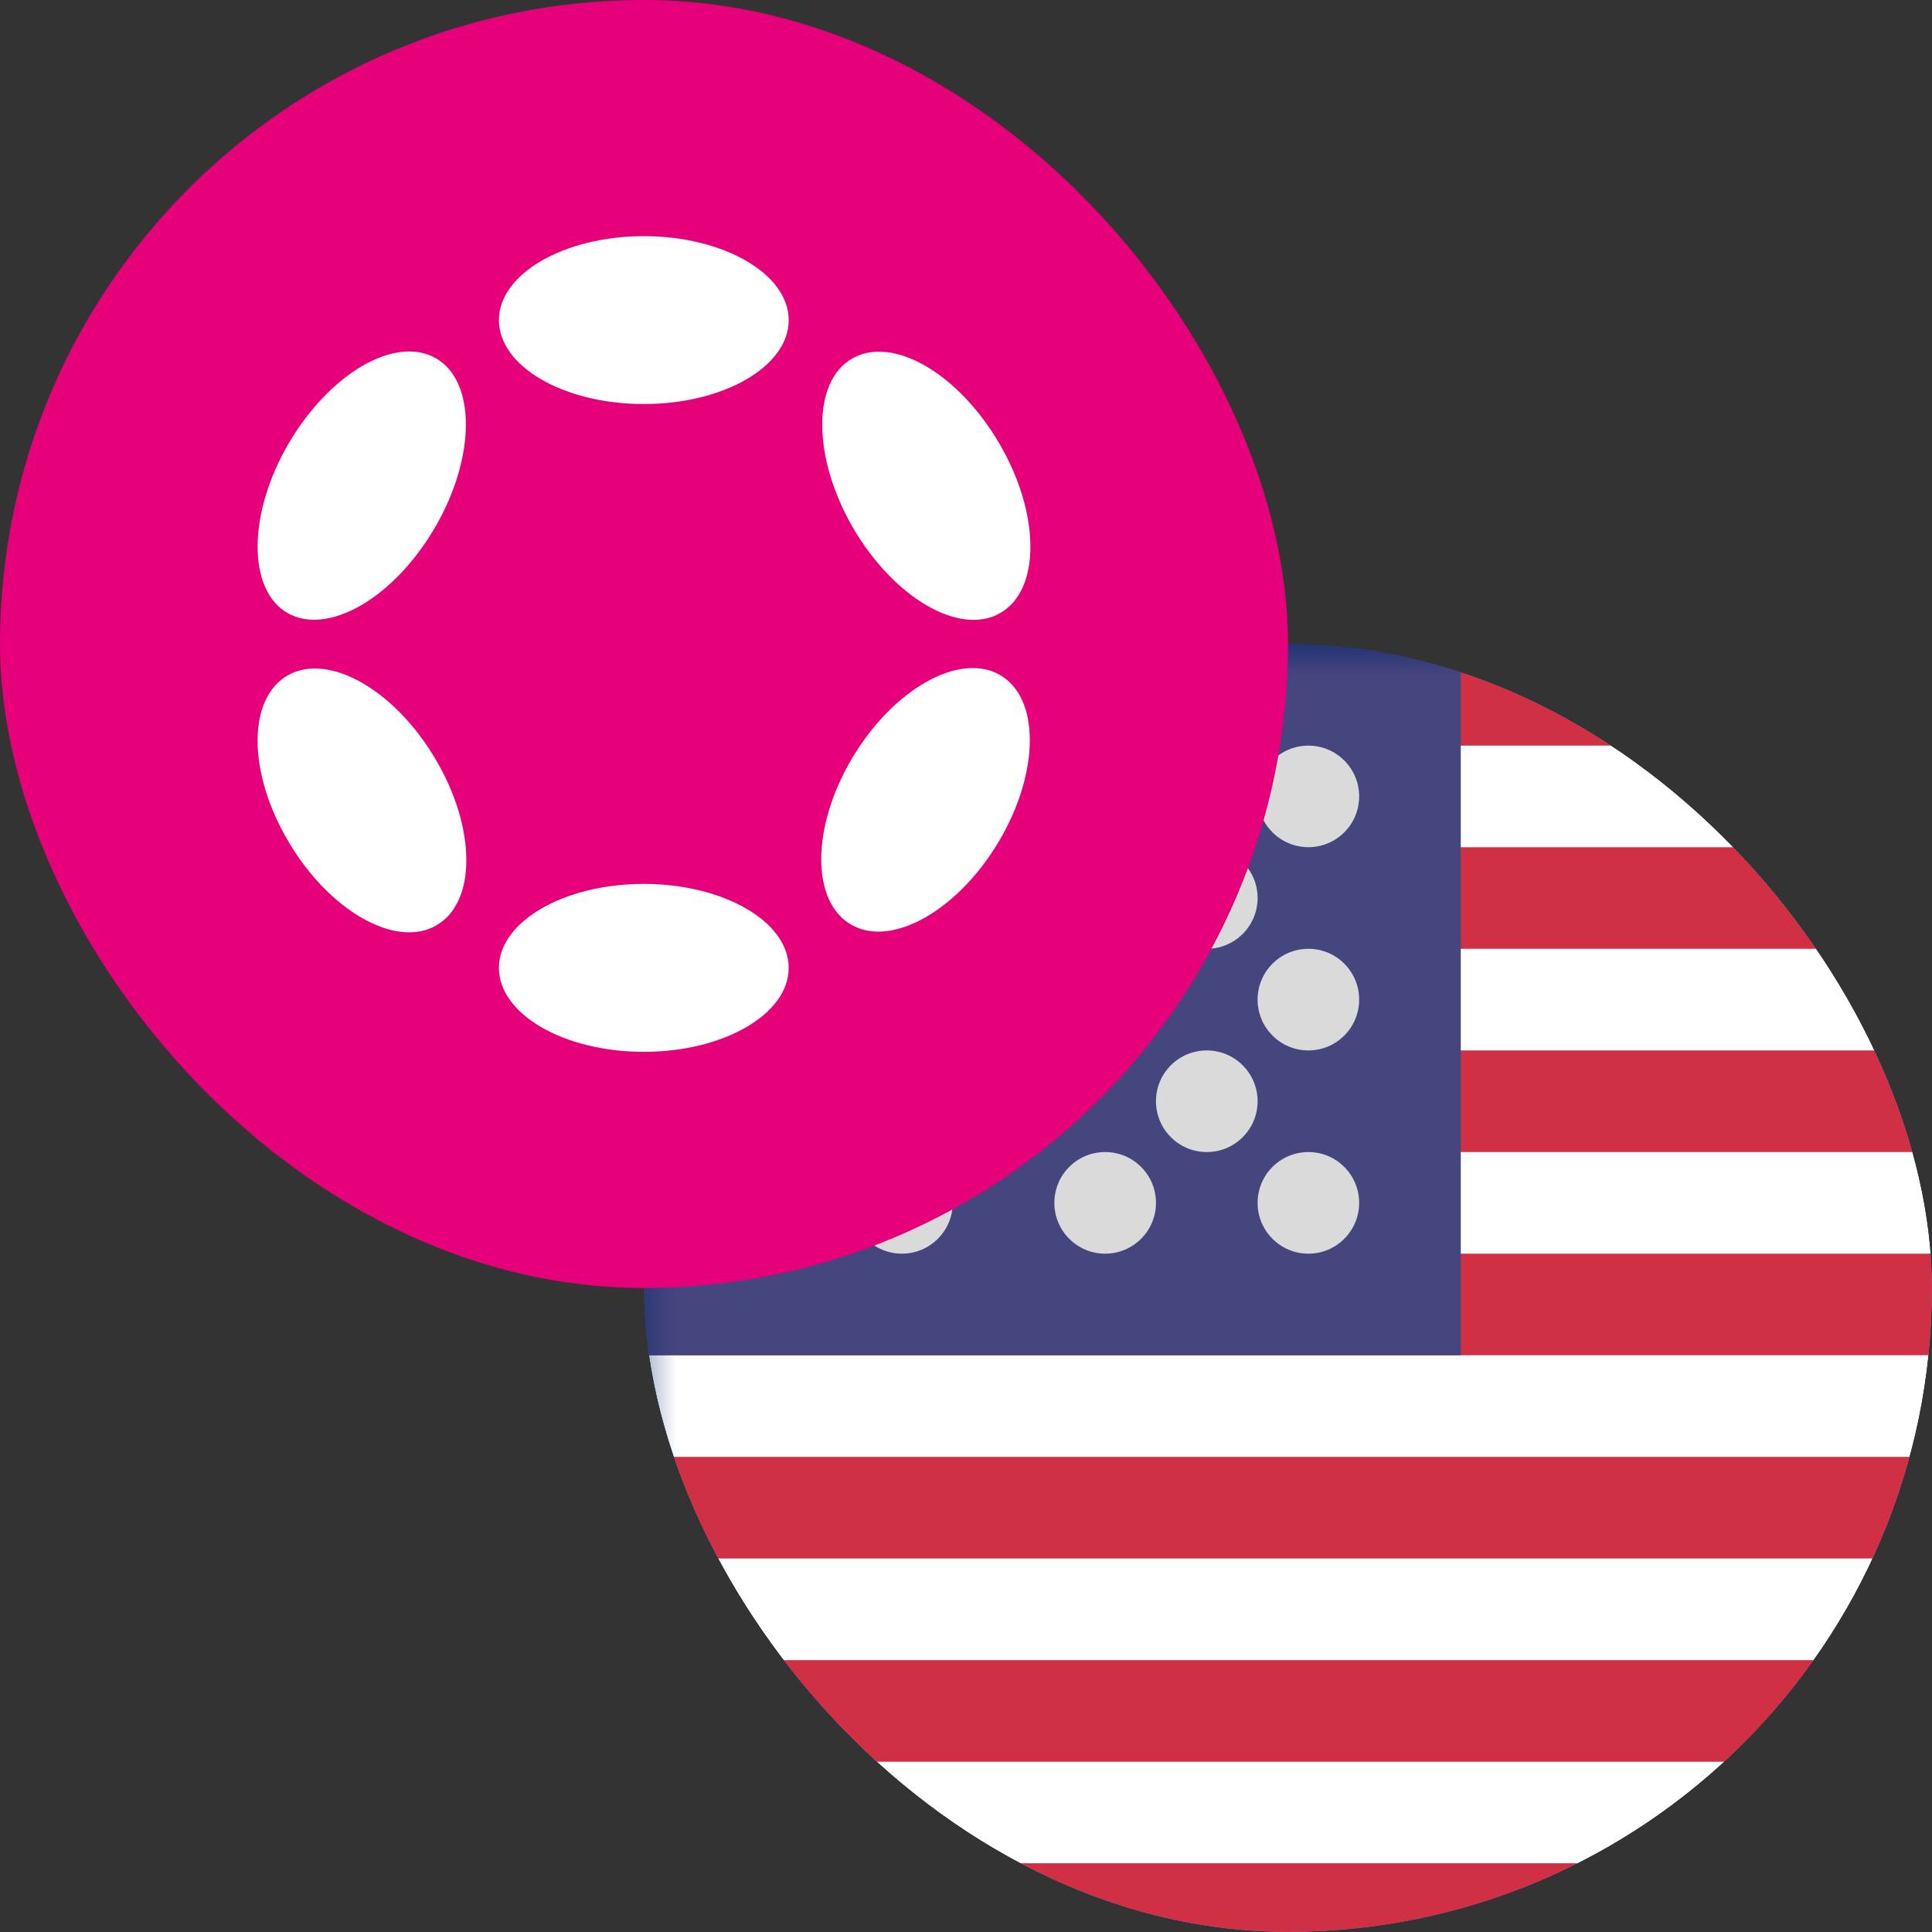 <svg width="30" height="30" viewBox="0 0 30 30" fill="none" xmlns="http://www.w3.org/2000/svg">
<rect x="0" y="0" width="30" height="30" fill="#333333" stroke="none"/>
<g clip-path="url(#clip0_3909_6915)">
<path d="M10 15.333C10 12.388 12.388 10 15.333 10H24.667C27.612 10 30 12.388 30 15.333V24.667C30 27.612 27.612 30 24.667 30H15.333C12.388 30 10 27.612 10 24.667V15.333Z" fill="#012169"/>
<mask id="mask0_3909_6915" style="mask-type:alpha" maskUnits="userSpaceOnUse" x="9" y="10" width="25" height="24">
<path d="M9.667 16.311C9.667 12.826 12.492 10 15.978 10H27.022C30.508 10 33.333 12.826 33.333 16.311V27.356C33.333 30.841 30.508 33.667 27.022 33.667H15.978C12.492 33.667 9.667 30.841 9.667 27.356V16.311Z" fill="#2055AE"/>
</mask>
<g mask="url(#mask0_3909_6915)">
<rect x="8.483" y="10" width="33.133" height="23.667" fill="white"/>
<path d="M8.483 10H41.617V11.578H8.483V10Z" fill="#D02F44"/>
<path d="M8.483 13.156H41.617V14.733H8.483V13.156Z" fill="#D02F44"/>
<path d="M8.483 16.311H41.617V17.889H8.483V16.311Z" fill="#D02F44"/>
<path d="M8.483 19.467H41.617V21.044H8.483V19.467Z" fill="#D02F44"/>
<path d="M8.483 22.622H41.617V24.2H8.483V22.622Z" fill="#D02F44"/>
<path d="M8.483 25.778H41.617V27.356H8.483V25.778Z" fill="#D02F44"/>
<path d="M8.483 28.933H41.617V30.511H8.483V28.933Z" fill="#D02F44"/>
<path d="M8.483 32.089H41.617V33.667H8.483V32.089Z" fill="#D02F44"/>
<rect x="8.483" y="10" width="14.2" height="11.044" fill="#46467F"/>
<path fill-rule="evenodd" clip-rule="evenodd" d="M10.85 13.155C11.286 13.155 11.639 12.802 11.639 12.367C11.639 11.931 11.286 11.578 10.85 11.578C10.414 11.578 10.061 11.931 10.061 12.367C10.061 12.802 10.414 13.155 10.85 13.155Z" fill="#DADADA"/>
<path fill-rule="evenodd" clip-rule="evenodd" d="M14.005 13.155C14.441 13.155 14.794 12.802 14.794 12.367C14.794 11.931 14.441 11.578 14.005 11.578C13.57 11.578 13.217 11.931 13.217 12.367C13.217 12.802 13.57 13.155 14.005 13.155Z" fill="#DADADA"/>
<path fill-rule="evenodd" clip-rule="evenodd" d="M17.161 13.155C17.597 13.155 17.95 12.802 17.95 12.367C17.95 11.931 17.597 11.578 17.161 11.578C16.725 11.578 16.372 11.931 16.372 12.367C16.372 12.802 16.725 13.155 17.161 13.155Z" fill="#DADADA"/>
<path fill-rule="evenodd" clip-rule="evenodd" d="M20.317 13.155C20.752 13.155 21.105 12.802 21.105 12.367C21.105 11.931 20.752 11.578 20.317 11.578C19.881 11.578 19.528 11.931 19.528 12.367C19.528 12.802 19.881 13.155 20.317 13.155Z" fill="#DADADA"/>
<path fill-rule="evenodd" clip-rule="evenodd" d="M12.428 14.733C12.863 14.733 13.217 14.38 13.217 13.944C13.217 13.509 12.863 13.155 12.428 13.155C11.992 13.155 11.639 13.509 11.639 13.944C11.639 14.38 11.992 14.733 12.428 14.733Z" fill="#DADADA"/>
<path fill-rule="evenodd" clip-rule="evenodd" d="M15.583 14.733C16.019 14.733 16.372 14.38 16.372 13.944C16.372 13.509 16.019 13.156 15.583 13.156C15.148 13.156 14.794 13.509 14.794 13.944C14.794 14.38 15.148 14.733 15.583 14.733Z" fill="#DADADA"/>
<path fill-rule="evenodd" clip-rule="evenodd" d="M18.739 14.733C19.174 14.733 19.528 14.38 19.528 13.944C19.528 13.509 19.174 13.156 18.739 13.156C18.303 13.156 17.95 13.509 17.95 13.944C17.95 14.38 18.303 14.733 18.739 14.733Z" fill="#DADADA"/>
<path fill-rule="evenodd" clip-rule="evenodd" d="M20.317 16.311C20.752 16.311 21.105 15.958 21.105 15.522C21.105 15.086 20.752 14.733 20.317 14.733C19.881 14.733 19.528 15.086 19.528 15.522C19.528 15.958 19.881 16.311 20.317 16.311Z" fill="#DADADA"/>
<path fill-rule="evenodd" clip-rule="evenodd" d="M17.161 16.311C17.597 16.311 17.95 15.958 17.95 15.522C17.95 15.086 17.597 14.733 17.161 14.733C16.725 14.733 16.372 15.086 16.372 15.522C16.372 15.958 16.725 16.311 17.161 16.311Z" fill="#DADADA"/>
<path fill-rule="evenodd" clip-rule="evenodd" d="M14.005 16.311C14.441 16.311 14.794 15.958 14.794 15.522C14.794 15.086 14.441 14.733 14.005 14.733C13.57 14.733 13.217 15.086 13.217 15.522C13.217 15.958 13.57 16.311 14.005 16.311Z" fill="#DADADA"/>
<path fill-rule="evenodd" clip-rule="evenodd" d="M10.85 16.311C11.286 16.311 11.639 15.958 11.639 15.522C11.639 15.086 11.286 14.733 10.85 14.733C10.414 14.733 10.061 15.086 10.061 15.522C10.061 15.958 10.414 16.311 10.85 16.311Z" fill="#DADADA"/>
<path fill-rule="evenodd" clip-rule="evenodd" d="M12.428 17.889C12.863 17.889 13.217 17.536 13.217 17.1C13.217 16.664 12.863 16.311 12.428 16.311C11.992 16.311 11.639 16.664 11.639 17.1C11.639 17.536 11.992 17.889 12.428 17.889Z" fill="#DADADA"/>
<path fill-rule="evenodd" clip-rule="evenodd" d="M15.583 17.889C16.019 17.889 16.372 17.536 16.372 17.1C16.372 16.664 16.019 16.311 15.583 16.311C15.148 16.311 14.794 16.664 14.794 17.1C14.794 17.536 15.148 17.889 15.583 17.889Z" fill="#DADADA"/>
<path fill-rule="evenodd" clip-rule="evenodd" d="M18.739 17.889C19.174 17.889 19.528 17.536 19.528 17.1C19.528 16.664 19.174 16.311 18.739 16.311C18.303 16.311 17.95 16.664 17.95 17.1C17.95 17.536 18.303 17.889 18.739 17.889Z" fill="#DADADA"/>
<path fill-rule="evenodd" clip-rule="evenodd" d="M20.317 19.467C20.752 19.467 21.105 19.113 21.105 18.678C21.105 18.242 20.752 17.889 20.317 17.889C19.881 17.889 19.528 18.242 19.528 18.678C19.528 19.113 19.881 19.467 20.317 19.467Z" fill="#DADADA"/>
<path fill-rule="evenodd" clip-rule="evenodd" d="M17.161 19.467C17.597 19.467 17.95 19.113 17.95 18.678C17.95 18.242 17.597 17.889 17.161 17.889C16.725 17.889 16.372 18.242 16.372 18.678C16.372 19.113 16.725 19.467 17.161 19.467Z" fill="#DADADA"/>
<path fill-rule="evenodd" clip-rule="evenodd" d="M14.005 19.467C14.441 19.467 14.794 19.113 14.794 18.678C14.794 18.242 14.441 17.889 14.005 17.889C13.57 17.889 13.217 18.242 13.217 18.678C13.217 19.113 13.57 19.467 14.005 19.467Z" fill="#DADADA"/>
<path fill-rule="evenodd" clip-rule="evenodd" d="M10.85 19.467C11.286 19.467 11.639 19.113 11.639 18.678C11.639 18.242 11.286 17.889 10.85 17.889C10.414 17.889 10.061 18.242 10.061 18.678C10.061 19.113 10.414 19.467 10.85 19.467Z" fill="#DADADA"/>
</g>
</g>
<g clip-path="url(#clip1_3909_6915)">
<path d="M0 5.333C0 2.388 2.388 0 5.333 0H14.667C17.612 0 20 2.388 20 5.333V14.667C20 17.612 17.612 20 14.667 20H5.333C2.388 20 0 17.612 0 14.667V5.333Z" fill="#E6007A"/>
<path d="M12.247 4.971C12.247 5.69 11.238 6.274 9.997 6.274C8.755 6.274 7.747 5.69 7.747 4.971C7.747 4.252 8.759 3.667 9.997 3.667C11.234 3.667 12.247 4.252 12.247 4.971ZM12.247 15.029C12.247 15.748 11.238 16.333 9.997 16.333C8.755 16.333 7.747 15.748 7.747 15.029C7.747 14.31 8.759 13.725 9.997 13.725C11.234 13.725 12.247 14.31 12.247 15.029ZM6.753 8.193C7.39 7.102 7.394 5.921 6.768 5.563C6.138 5.202 5.118 5.798 4.48 6.889C3.843 7.981 3.843 9.162 4.465 9.519C5.095 9.877 6.115 9.285 6.753 8.193ZM15.521 10.477C16.151 10.831 16.147 11.989 15.513 13.062C14.876 14.135 13.852 14.716 13.226 14.363C12.592 14.009 12.595 12.85 13.229 11.777C13.867 10.704 14.89 10.123 15.521 10.477V10.477ZM6.772 14.37C7.402 14.016 7.398 12.857 6.76 11.784C6.127 10.711 5.103 10.13 4.473 10.484C3.839 10.842 3.843 11.997 4.48 13.07C5.114 14.143 6.138 14.728 6.768 14.374L6.772 14.37ZM15.521 6.893C16.158 7.984 16.158 9.162 15.532 9.519C14.905 9.881 13.882 9.288 13.244 8.193C12.614 7.102 12.607 5.924 13.233 5.567C13.863 5.205 14.883 5.798 15.521 6.893Z" fill="white"/>
</g>
<defs>
<clipPath id="clip0_3909_6915">
<rect x="10" y="10" width="20" height="20" rx="10" fill="white"/>
</clipPath>
<clipPath id="clip1_3909_6915">
<rect width="20" height="20" rx="10" fill="white"/>
</clipPath>
</defs>
</svg>
